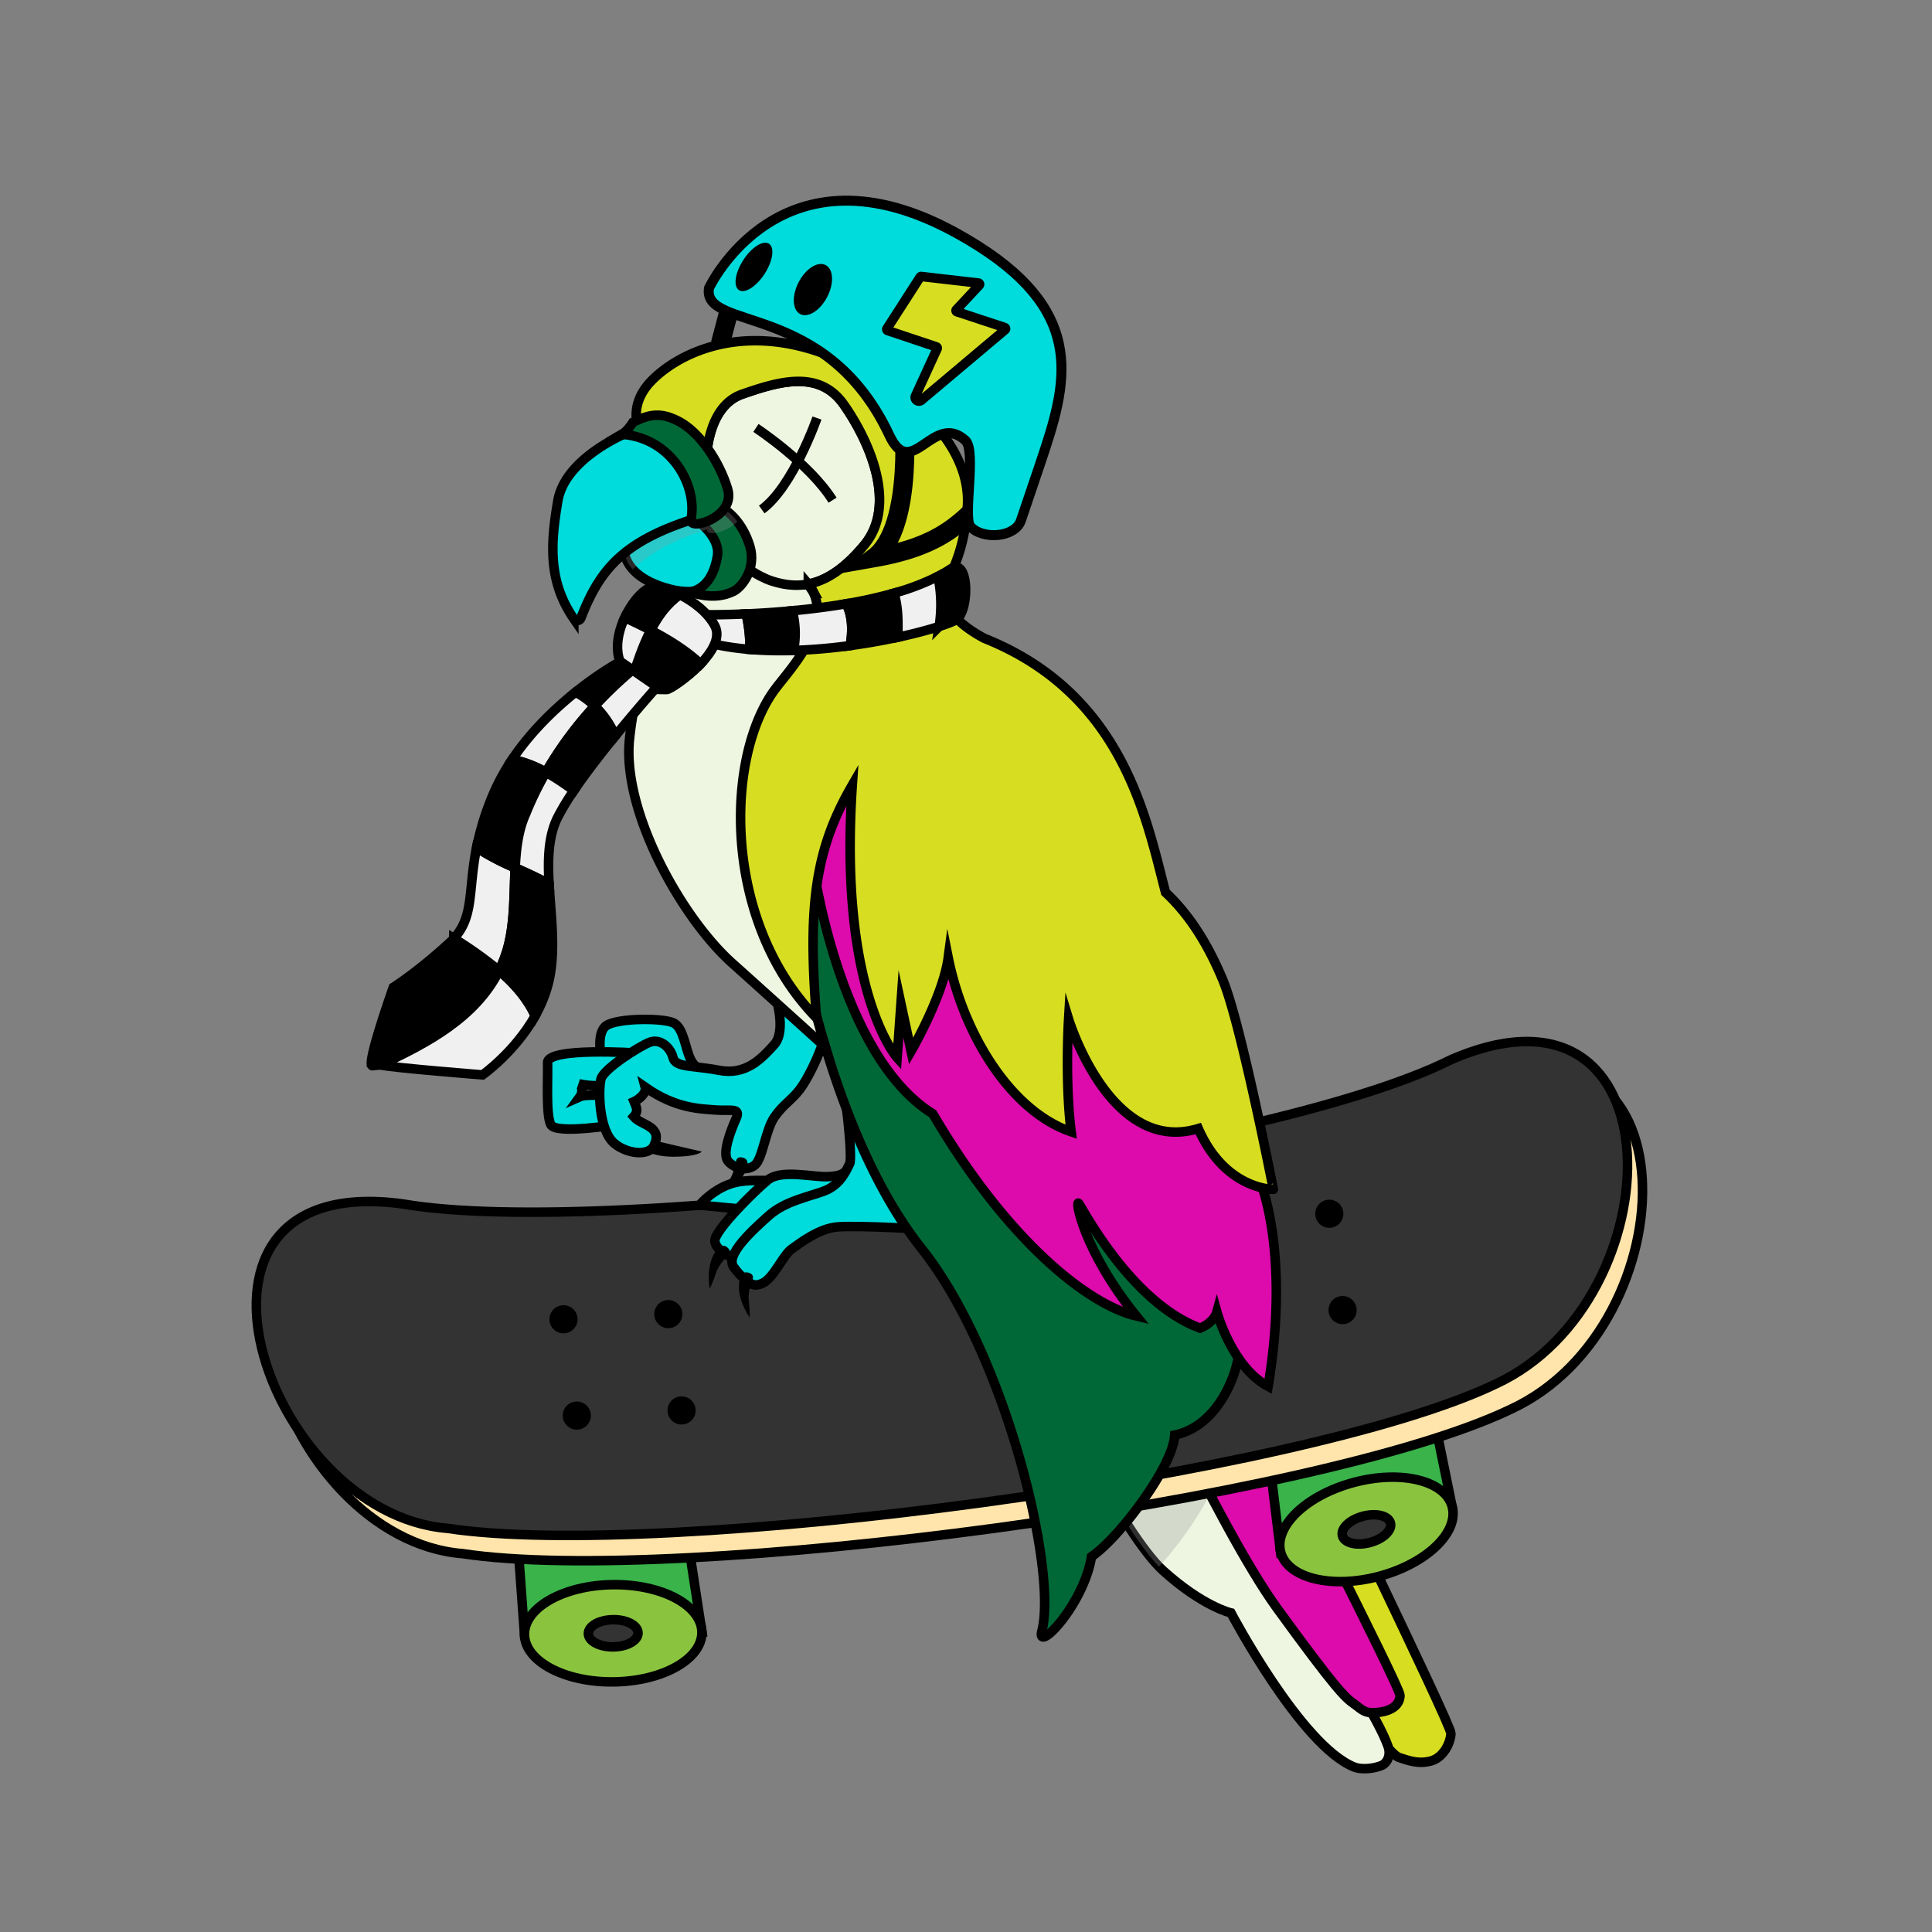 <svg xmlns="http://www.w3.org/2000/svg" viewBox="0 0 880 880">
  <rect x="0" y="0" width="880" height="880" fill="#808080" stroke="none"/>
  <defs>
    <style>
      .cls-1 {
        isolation: isolate;
      }
      .cls-2 {
        fill: #d7de21;
      }
      .cls-10,
      .cls-11,
      .cls-12,
      .cls-14,
      .cls-15,
      .cls-16,
      .cls-17,
      .cls-18,
      .cls-2,
      .cls-3,
      .cls-4,
      .cls-7,
      .cls-8,
      .cls-9 {
        stroke: #000;
        stroke-miterlimit: 10;
      }
      .cls-10,
      .cls-11,
      .cls-12,
      .cls-14,
      .cls-15,
      .cls-18,
      .cls-2,
      .cls-3,
      .cls-4,
      .cls-7,
      .cls-8,
      .cls-9 {
        stroke-width: 4.33px;
      }
      .cls-3 {
        fill: #eef6e2;
      }
      .cls-4 {
        fill: #dd0aac;
      }
      .cls-13,
      .cls-5 {
        mix-blend-mode: multiply;
      }
      .cls-5 {
        opacity: 0.31;
      }
      .cls-6 {
        fill: #979797;
      }
      .cls-7 {
        fill: #39b34a;
      }
      .cls-8 {
        fill: #8ac43f;
      }
      .cls-9 {
        fill: #333;
      }
      .cls-10 {
        fill: #ffe5ab;
      }
      .cls-11,
      .cls-17 {
        fill: #00dbdb;
      }
      .cls-12 {
        fill: #006837;
      }
      .cls-13 {
        opacity: 0.27;
      }
      .cls-14 {
        fill: #f0f0f0;
      }
      .cls-16,
      .cls-18 {
        fill: none;
      }
      .cls-16 {
        stroke-width: 8.66px;
      }
      .cls-17 {
        stroke-width: 4.54px;
      }
    </style>
  </defs>
  <g class="cls-1">
    <g id="Tail">
      <path
        class="cls-2"
        d="M620.33,780.71s12.83,18.49,16.87,19.78,8.65,3.19,14.53,1.62,9-8.46,9.15-12.54-68.36-143.87-68.81-148,3.06-23.23-.52-39.09-32.68-73.35-32.68-73.35l-31,38.68Z"
      />
      <path
        class="cls-3"
        d="M477.35,629.75s34.39,69.37,52.46,85.69,30.89,19.23,30.89,19.23,31.78,60.35,56,70.15c3.88,1.57,9.94.55,12.83-.78,2.18-1,4.16-4.43,2.72-8.55C623.66,771,566,692.36,551,668.42c-17.49-28-52.66-90-52.66-90Z"
      />
      <path
        class="cls-4"
        d="M507.08,590.31s47.79,105.31,74.61,142.23,31.09,40.8,35,43.52,4.67,4.66,11.27,3.89,9.72-3.89,9.72-7.78-61.4-124.35-69.56-139.51-34.2-71.89-34.2-71.89Z"
      />
      <g class="cls-5">
        <path
          class="cls-6"
          d="M584,629.75a24,24,0,0,0,5.39-3.25,46.48,46.48,0,0,1,3.26,4.84c.59-8,1.09-19-1.12-28.83-3.58-15.86-32.68-73.35-32.68-73.35L477.35,629.75s32.08,64.71,50.55,83.83c12.41-13.51,26.53-34.77,27-45.36C577,663.56,584.6,635,584,629.75Z"
        />
      </g>
    </g>
    <g id="Perch">
      <polygon
        class="cls-7"
        points="238.9 744.49 235.46 697.44 311.9 692.5 319.72 743.37 238.9 744.49"
      />
      <ellipse
        class="cls-8"
        cx="279.31"
        cy="743.93"
        rx="40.41"
        ry="22.14"
        transform="translate(-10.24 3.93) rotate(-0.79)"
      />
      <ellipse
        class="cls-9"
        cx="279.31"
        cy="743.93"
        rx="11.32"
        ry="6.2"
        transform="translate(-10.24 3.93) rotate(-0.79)"
      />
      <polygon
        class="cls-7"
        points="661.42 686.28 652 640.06 577.07 655.97 583.3 707.06 661.42 686.28"
      />
      <ellipse
        class="cls-8"
        cx="622.36"
        cy="696.67"
        rx="40.41"
        ry="22.14"
        transform="translate(-158.18 183.4) rotate(-14.9)"
      />
      <ellipse
        class="cls-9"
        cx="622.36"
        cy="696.67"
        rx="11.32"
        ry="6.2"
        transform="translate(-158.18 183.4) rotate(-14.9)"
      />
      <path
        class="cls-10"
        d="M688.17,641.88c-87.46,42-380.09,80.58-477.48,65.78C127.42,701,74.88,544.14,190.34,559.9c93.36,16.15,391.2-22.42,477.48-65.76C772.54,448.82,770.1,604,688.17,641.88Z"
      />
      <path
        class="cls-9"
        d="M681.34,630.36c-87.45,42-380.09,80.58-477.48,65.79-83.27-6.7-135.81-163.53-20.35-147.77C276.88,564.54,574.71,526,661,482.63,765.71,437.3,763.27,592.43,681.34,630.36Z"
      />
      <circle cx="256.67" cy="600.91" r="6.41" />
      <circle cx="262.72" cy="644.78" r="6.41" />
      <circle cx="304.41" cy="598.56" r="6.41" />
      <circle cx="310.45" cy="642.44" r="6.41" />
      <circle cx="605.48" cy="552.85" r="6.41" />
      <circle cx="611.53" cy="596.73" r="6.41" />
      <circle cx="558.89" cy="563.51" r="6.41" />
      <circle cx="564.93" cy="607.38" r="6.41" />
    </g>
    <g id="Body">
      <path
        class="cls-11"
        d="M323.46,489.56s-6.12-1.75-8.74-6.7-3.21-14.58-7.87-16.91-25.36-2.33-30.61,1.17-2,16.61-2,16.61Z"
      />
      <path
        class="cls-11"
        d="M290.23,479.65s-41-2.77-40.8,4.37-.83,23.73,1.46,28.27,30.54-.11,30.54-.11l-.86-13s-13.42-1-16.4.33c1.58-2.18.83-5.29-.51-5.87,7.62,1.77,16.89.45,16.89.45Z"
      />
      <path
        d="M289.94,521.62s5,5.25,16.62,5.25,13.11-2.34,13.11-2.34L292,518.12Z"
      />
      <path
        class="cls-11"
        d="M353.19,453.71s5.24,15.74-.58,22.15-12.83,14-25.07,11.66-19.82-1.17-21-5.83-5.83-8.74-10.5-7-21.15,12.2-22.29,16.75c-1.31,5.25-1,23.32,6,29.3,5.68,4.84,15.73,6,18.07,1.16,4.37-9-5.68-9.18-9.18-13.26,2.48-2.77,1-4.66.15-6.85,2-.87,5.83-3.79,5.1-6.56,14,9.77,24.92,9.77,31.91,10.35s11.81-1.31,9.47,3.94-6.55,15.88-3.64,19.38,8.74,4.66,12.24,1.75,4.81-16,8.89-21.86,7.43-7.29,11.51-12.54,12.83-22.73,12.83-32.64S353.19,453.71,353.19,453.71Z"
      />
      <path
        d="M337.31,527.14a1.91,1.91,0,0,0-2,1.55c-.46,2.51-1.41,6.62-3.55,9.46a65.12,65.12,0,0,0-4.33,6.43s11-4.82,12.94-13.35C341.08,528,339,527.25,337.31,527.14Z"
      />
      <path
        class="cls-11"
        d="M366,539s-21.37-2.72-31.09-.39-16.32,10.3-16.32,10.3L351.05,552Z"
      />
      <path
        class="cls-11"
        d="M389.72,527c-4.28,7.39-5.44,8.55-12.44,8.94s-21.37-3.5-27.59,1.56-24.09,22.92-24.09,27.59,9.32,8.93,10.1,7.77c.47-.71,33.62-17.57,47.41-29.15C392.09,536.13,389.72,527,389.72,527Z"
      />
      <path
        class="cls-11"
        d="M383.5,493.16c1.17.77,5.05,33.8,3.5,36.91s-4.28,9.72-11.66,12.44-17.88,4.66-25.26,11.27-19.82,17.87-15.93,23.31,6.6,6.22,6.6,6.22,1.56,3.5,6.61,1.17,9.33-12.83,13.21-15.55,12.45-9.47,21-10.1c10.49-.78,41.19,1.17,41.19,1.17Z"
      />
      <path
        d="M332.06,569a1.92,1.92,0,0,1-.14,2.54c-1.81,1.8-4.66,4.9-5.8,8.27a62.77,62.77,0,0,1-2.86,7.22S321,575.16,327,568.77C329.22,566.35,331,567.68,332.06,569Z"
      />
      <path
        d="M341.91,580.09a1.91,1.91,0,0,1,.94,2.35c-.89,2.4-2.18,6.41-1.8,9.95a63.72,63.72,0,0,1,.44,7.75s-7-9.79-4.29-18.1C338.23,578.9,340.45,579.34,341.91,580.09Z"
      />
      <path
        class="cls-12"
        d="M572.36,597.69c0-9.91-195.85-249.48-195.85-249.48l-7.44,63.21-3.06,26A406,406,0,0,0,376,477c8.41,27.93,22.51,64.95,43.68,91.57C458.11,616.93,482,716,474.43,743.42c-1.75,9.32,19.24-12.83,22.74-34.39,12.82-8.75,37.3-41.39,37.89-55.38,22.15-4.66,29.72-33.23,29.14-38.47C574.11,610.51,572.36,607.6,572.36,597.69Z"
      />
      <path
        class="cls-4"
        d="M370.09,392.51s11.66,88,54.8,114.83c33.81,57.71,70.53,86.85,92.68,92.1-24.48-30.31-28-53.63-26.23-51.3s23.81,45.17,55.28,56.83c6.42-2.62,7.67-7.28,7.67-7.28s6.91,25.06,23.32,33.81c8.16-49,1.75-85.11-7.58-103.18S391.66,316.15,391.66,316.15Z"
      />
      <path
        class="cls-3"
        d="M369.07,411.42c-6.57-36.44-14.7-86.52-11.8-97,4.66-16.91,13.41-14,15.15-32.65s-14.57-22.15-14.57-22.15-18.65-5.24-36.72,4.67-30.9,39.05-34.39,72.28,23.9,81.6,46.63,102C349.79,453.29,367.43,469.25,376,477A406,406,0,0,1,366,437.39Z"
      />
      <path
        class="cls-3"
        d="M321.71,210.64s-.39-25.26,16.32-31.09,35-11.27,46.25,4.66,24.87,45.47,9.32,64.12-28.75,20.6-42,16.33-29.92-21.77-29.92-21.77Z"
      />
      <path
        class="cls-2"
        d="M557.12,446.71c-8.16-19.82-17.49-32.06-26.23-40.22-8.72-33.12-19-90.37-82.56-115.75-6.67-3.57-15.93-9.77-17-17.15-1.75-11.66,7.58-15.74,9.32-43.13s-25.64-54.8-65.28-69.37-67.81,1-78.89,12.63-5.05,22.93-5.05,22.93l30.31,32.22V210.64s-.39-25.26,16.32-31.09,35-11.27,46.25,4.66,24.87,45.47,9.32,64.12c-9.13,11-17.45,16.15-25.45,17.7a17.74,17.74,0,0,1,2.14,3.17l-.29-.08s3.35,5,2,13.19c-2,11.68-14.5,25.67-18,30.33-23.9,30-25.62,106.49,17.87,151l-.12-1.66c-3.88-50.18-.28-75.6,16.44-104.43-6.41,94.43,20.41,124.16,20.41,124.16l1.74-24.48L415,478.78s14.57-25.07,16.9-42.56c7,35,28.56,69.95,56,79.28-2.91-22.73-1.17-51.3-1.17-51.3s18.86,62.08,59.08,49.84c12.24,28,34.19,27.69,34.19,27.69S565.28,466.53,557.12,446.71Z"
      />
      <path
        class="cls-11"
        d="M285.18,242.89s-7.77,17.1,17.88,24.87,29.53-13.21,29.53-13.21l-12.43-24.87Z"
      />
      <path
        class="cls-12"
        d="M317.05,236.68s11.27,7.77,9.71,16.71-5.44,14.76-12.43,16.32c9.71,3.11,15.93,1.55,19.82-.39s10.49-10.49,7.38-20.6-9.33-16.32-15.54-19S317.05,236.68,317.05,236.68Z"
      />
      <g class="cls-13">
        <path
          class="cls-6"
          d="M335.86,237.58a25.75,25.75,0,0,0-9.87-7.9,4.75,4.75,0,0,0-5.4.87l-.43-.87-35,13.21a15.8,15.8,0,0,0,3.06,16.47c7.62-7.32,18.11-13.13,33.85-18.26C321.61,244.5,330.71,242.79,335.86,237.58Z"
        />
      </g>
      <path
        class="cls-11"
        d="M286.74,196.65s-29.2,11.36-32.65,31.48c-3.31,19.35-4.53,36.6,7.29,53.74a1.85,1.85,0,0,0,3.24-.4c9.12-23.61,20.84-36.6,58.26-47.13C341.53,229.1,314.72,183.24,286.74,196.65Z"
      />
      <path
        class="cls-12"
        d="M288.29,192.37s-2.33,3.89-5.05,5.45c22.54,1.55,34.59,23.31,31.48,38.86-1.17,5.44,20.59-1.17,16.71-14s-12.92-25.87-22.15-30.7C301.12,187.71,296.06,188.49,288.29,192.37Z"
      />
    </g>
    <g id="Neck">
      <path
        class="cls-14"
        d="M321.54,280s-15.19,9.43,4.72,13.63a125,125,0,0,0,15.32,2.17,67.88,67.88,0,0,0-1.74-16.19C328.81,280.12,321.54,280,321.54,280Z"
      />
      <path
        class="cls-15"
        d="M360.87,278.2c-7.76.73-15,1.17-21,1.43a67.88,67.88,0,0,1,1.74,16.19,177.48,177.48,0,0,0,19.88.45A41.34,41.34,0,0,0,360.87,278.2Z"
      />
      <path
        class="cls-14"
        d="M385.46,275c-8.37,1.43-16.76,2.45-24.59,3.19a41.34,41.34,0,0,1,.59,18.07,247.3,247.3,0,0,0,25.78-2.2C388.41,287.54,388.34,280.67,385.46,275Z"
      />
      <path
        class="cls-15"
        d="M407.14,270.19A211.24,211.24,0,0,1,385.46,275c2.88,5.66,3,12.53,1.78,19.06,7.82-1.06,15.18-2.4,21.72-3.81C409.05,283.4,409.25,276.59,407.14,270.19Z"
      />
      <path
        class="cls-15"
        d="M433.17,259.06a62.81,62.81,0,0,1-5.95,3.47,63.08,63.08,0,0,1,.54,22.83c4.16-1.33,7-2.49,8-3.24C441.55,277.93,441.55,253.82,433.17,259.06Z"
      />
      <path
        class="cls-14"
        d="M427.22,262.53a109.42,109.42,0,0,1-20.08,7.66c2.11,6.4,1.91,13.21,1.82,20.07,7.61-1.65,14.07-3.39,18.8-4.9A63.08,63.08,0,0,0,427.22,262.53Z"
      />
      <path
        class="cls-15"
        d="M296.39,287.05c-3.86,7.51-6.54,16-9.14,23.78,3.1,2.57,7.9,3.23,16.48,3.25,1.16,0,9-5,15.19-11.41l.24-.26C312.5,296.25,304.61,291.34,296.39,287.05Z"
      />
      <path
        class="cls-14"
        d="M325.62,285.11c-3.08-5.92-9.52-11-15.85-14.17l-.14-.07c-5.76,4-9.93,9.73-13.24,16.18,8.22,4.29,16.11,9.2,22.77,15.36C324.41,296.88,328.34,290.35,325.62,285.11Z"
      />
      <path
        class="cls-15"
        d="M309.63,270.87c-5.82-2.87-11.54-4.08-14.42-2.74-3.22,1.5-7.65,6.72-10.65,13.16,3.95,1.82,7.92,3.72,11.83,5.76C299.7,280.6,303.87,274.86,309.63,270.87Z"
      />
      <path
        class="cls-14"
        d="M296.39,287.05c-3.91-2-7.88-3.94-11.83-5.76-.28.59-.54,1.18-.79,1.79-2.14,5.23-3.23,11.06-1.95,16.29,1.4,5.74,2.81,9.28,5.43,11.46C289.85,303,292.53,294.56,296.39,287.05Z"
      />
      <path
        class="cls-15"
        d="M288.11,305.14l-5.57-3.85a153.57,153.57,0,0,0-20.39,14,39.47,39.47,0,0,1,8.72,6.35A182.68,182.68,0,0,1,288.11,305.14Z"
      />
      <path
        class="cls-14"
        d="M248.67,351.74a169.15,169.15,0,0,1,22.2-30.13,39.47,39.47,0,0,0-8.72-6.35c-9.39,7.52-20.3,17.88-28.84,30.63A51.9,51.9,0,0,1,248.67,351.74Z"
      />
      <path
        class="cls-15"
        d="M205.23,429c-15,13.83-26.08,20.72-26.08,20.72s-12.27,34.48-9.64,35.68c.11.05,3.51-.39,3.75-.33,21.24-9.85,43.38-21.56,54-42.95a183,183,0,0,0-20.54-14.66C206.28,428,205.79,428.47,205.23,429Z"
      />
      <path
        class="cls-14"
        d="M231,432.65c3.47-11.88,3-25,3.62-37.36a110.72,110.72,0,0,1-17.55-9.24c-3.87,19.63-1.09,31.46-10.35,41.39A183,183,0,0,1,227.3,442.1,59.4,59.4,0,0,0,231,432.65Z"
      />
      <path
        class="cls-15"
        d="M234.66,395.29c.44-8.77,1.43-17.17,4.76-24.51a149.09,149.09,0,0,1,9.25-19,51.9,51.9,0,0,0-15.36-5.85,94.79,94.79,0,0,0-8.3,15,121.64,121.64,0,0,0-7.9,25.12A110.72,110.72,0,0,0,234.66,395.29Z"
      />
      <path
        class="cls-14"
        d="M299.26,312.85l-11.15-7.71a182.68,182.68,0,0,0-17.24,16.47,41.49,41.49,0,0,1,9.34,13.63C290.35,322.79,299.26,312.85,299.26,312.85Z"
      />
      <path
        class="cls-15"
        d="M280.21,335.24a41.49,41.49,0,0,0-9.34-13.63,169.15,169.15,0,0,0-22.2,30.13,119.09,119.09,0,0,1,12.7,8.38C266.83,352.09,273.76,343.16,280.21,335.24Z"
      />
      <path
        class="cls-14"
        d="M250.11,402.75c-.63-11.18-.42-21.71,3.81-30.28a110.27,110.27,0,0,1,7.45-12.35,119.09,119.09,0,0,0-12.7-8.38,149.09,149.09,0,0,0-9.25,19c-3.33,7.34-4.32,15.74-4.76,24.51C239.94,397.64,245.21,400,250.11,402.75Z"
      />
      <path
        class="cls-14"
        d="M173.26,485.05c5.7,1.32,46.54,4.55,46.54,4.55s14.64-10.31,24-26.94c-3.62-8-9.57-14.68-16.46-20.56C216.64,463.49,194.5,475.2,173.26,485.05Z"
      />
      <path
        class="cls-15"
        d="M249.64,448.35c3.74-14.26,1.33-30.52.47-45.6-4.9-2.8-10.17-5.11-15.45-7.46-.62,12.37-.15,25.48-3.62,37.36a59.4,59.4,0,0,1-3.74,9.45c6.89,5.88,12.84,12.59,16.46,20.56A60.61,60.61,0,0,0,249.64,448.35Z"
      />
    </g>
    <g id="Head">
      <path
        class="cls-16"
        d="M411.42,187.27s5.5,52.66-13.36,66.81c31.44-5.5,40.87-16.51,55-32.23"
      />
      <path
        class="cls-17"
        d="M322.93,131.23s32.52-69.5,113-24.9c56.56,31.33,51.77,62.46,40.34,97.37-3,9.25-7.62,22.48-11.25,33.36-2.61,7.81-17.52,8.89-23,2.75-3.51-3.93,2.77-34.55-2.28-39.18-14.61-13.39-24.56,19.16-34.65-2.36C376.3,136.8,319.87,151.08,322.93,131.23Z"
      />
      <line class="cls-16" x1="332.03" y1="141.67" x2="328.1" y2="156.61" />
      <path
        class="cls-2"
        d="M419.08,126.25,404,149.69a.59.59,0,0,0,.3.87L426.53,158a.58.58,0,0,1,.34.79L417,180.31a1.71,1.71,0,0,0,2.66,2l38.16-32.13a.58.58,0,0,0-.18-1L435.86,142a.57.57,0,0,1-.24-.94L446,129.93a.57.57,0,0,0-.36-1l-26-3A.61.61,0,0,0,419.08,126.25Z"
      />
      <ellipse
        cx="370.28"
        cy="131.89"
        rx="12.58"
        ry="7.32"
        transform="translate(82.64 399.79) rotate(-62.57)"
      />
      <ellipse
        cx="343.42"
        cy="121.58"
        rx="12.58"
        ry="5.78"
        transform="translate(54.8 343.88) rotate(-57.1)"
      />
    </g>
    <g id="Eye">
      <path class="cls-18" d="M344.31,194.92s24.16,15.86,34.91,32.9" />
      <path class="cls-18" d="M372.12,190.41s-11,31.44-25.16,41.66" />
    </g>
  </g>
</svg>

